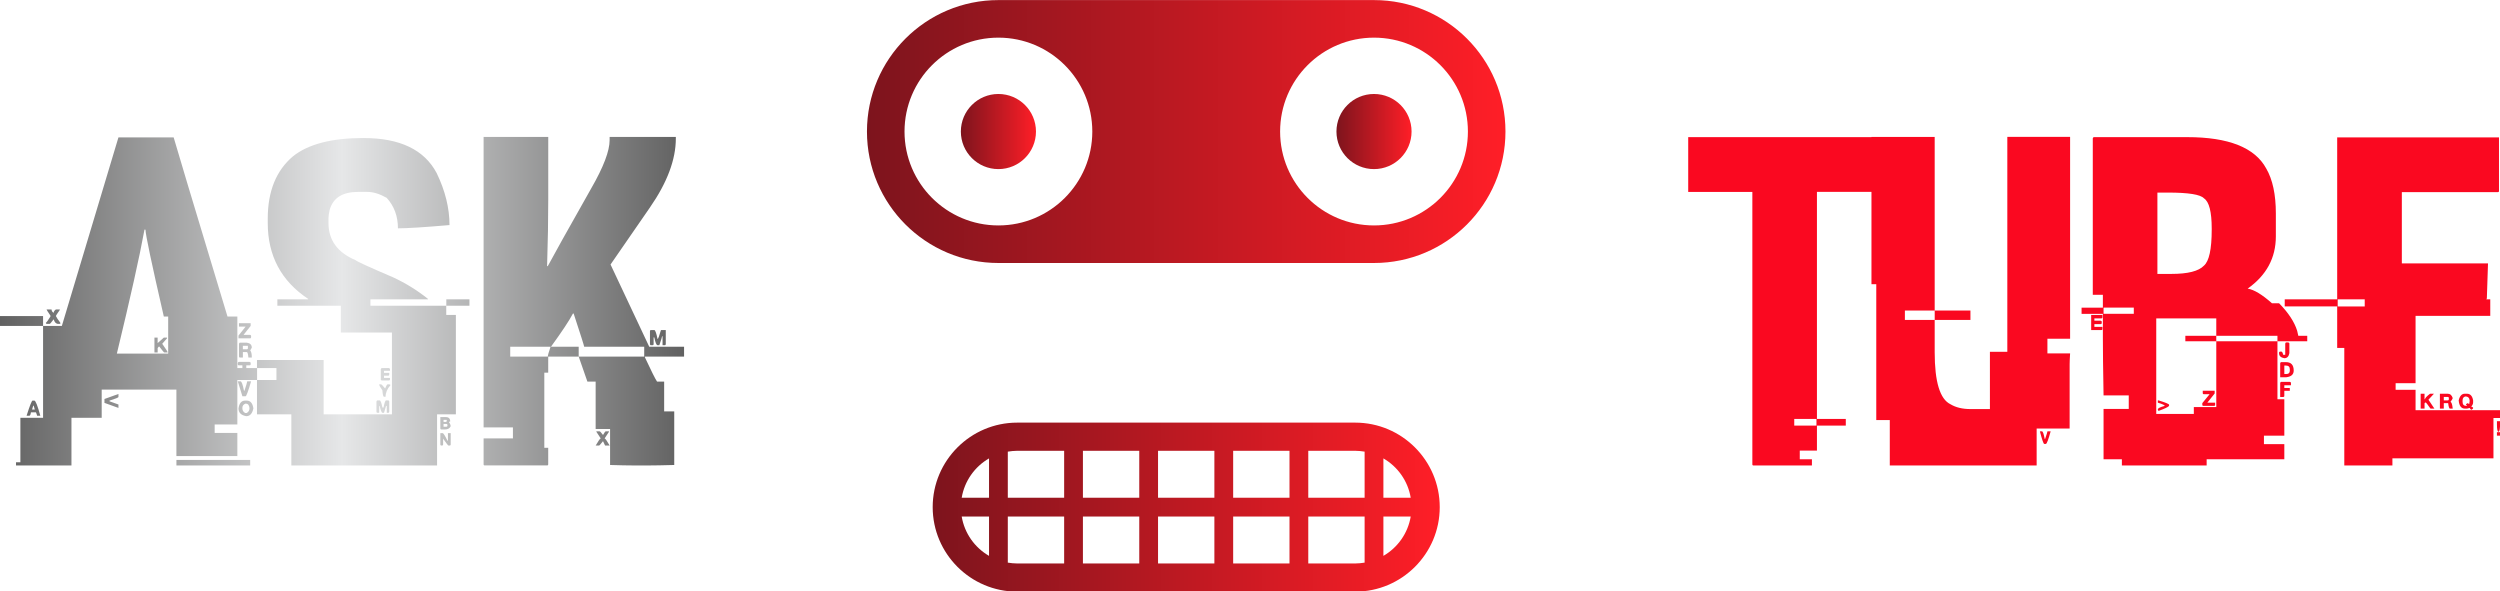 <svg width="502.45" height="118.842" viewBox="0 0 273.967 64.8" class="looka-1j8o68f">
    <defs id="SvgjsDefs6867">
        <linearGradient id="SvgjsLinearGradient6874">
            <stop id="SvgjsStop6875" stop-color="#616161" offset="0"></stop>
            <stop id="SvgjsStop6876" stop-color="#e6e7e8" offset="0.5"></stop>
            <stop id="SvgjsStop6877" stop-color="#616161" offset="1"></stop>
        </linearGradient>
        <linearGradient id="SvgjsLinearGradient6878">
            <stop id="SvgjsStop6879" stop-color="#7d141d" offset="0"></stop>
            <stop id="SvgjsStop6880" stop-color="#ff1e27" offset="1"></stop>
        </linearGradient>
    </defs>
    <g id="SvgjsG6868" featurekey="nameLeftFeature-0"
       transform="matrix(2.571,0,0,2.571,1.632,-0.413)"
       fill="url(#SvgjsLinearGradient6874)">
        <path d="M4.414 6.016 l2.353 0 c0.033 0.137 0.798 2.682 2.295 7.637 l0.42 0 l0 4.6 l-0.967 0 l0 0.361 l0.967 0 l0 0.986 l-2.598 0 l0 -2.832 l-3.184 0 l0 1.201 l-1.289 0 l0 2.031 l-2.363 0 l0 -0.137 l0.186 0 l0 -1.895 l0.967 0 l0 -3.916 l0.801 0 z M5.518 9.951 l0 0.029 c-0.202 1.107 -0.592 2.858 -1.172 5.254 l2.188 0 l0 -1.582 l-0.186 0 c-0.521 -2.266 -0.781 -3.499 -0.781 -3.701 l-0.049 0 z M1.348 13.35 l0.215 0 c0 0.059 0.029 0.107 0.088 0.146 c0.007 -0.059 0.039 -0.107 0.098 -0.146 l0.166 0 l0 0.02 c-0.111 0.156 -0.166 0.244 -0.166 0.264 c0.026 0.059 0.088 0.153 0.186 0.283 l0 0.049 l-0.088 0 c-0.091 0 -0.156 -0.065 -0.195 -0.195 c-0.098 0.13 -0.153 0.195 -0.166 0.195 l-0.117 0 c-0.033 0 -0.049 -0.016 -0.049 -0.049 c0.02 0 0.085 -0.088 0.195 -0.264 l0 -0.039 c-0.111 -0.163 -0.166 -0.251 -0.166 -0.264 z M-0.635 13.633 l1.836 0 l0 0.42 l-1.836 0 l0 -0.42 z M9.551 13.936 l0.498 -0 l0 0.117 l-0.303 0.381 l0.283 0 c0.026 0.007 0.039 0.023 0.039 0.049 l0 0.049 c0 0.033 -0.013 0.049 -0.039 0.049 l-0.498 0 l0 -0.117 l0.303 -0.381 l-0.283 0 l0 -0.146 z M5.947 14.551 l0.137 -0 l0 0.234 l0.264 -0.234 l0.137 0 l0 0.029 l-0.205 0.234 c0.156 0.221 0.234 0.345 0.234 0.371 l-0.146 0 c-0.013 0 -0.085 -0.085 -0.215 -0.254 c-0.02 0 -0.042 0.023 -0.068 0.068 l0 0.186 l-0.137 0 l0 -0.635 z M9.6 14.766 l0.283 0 c0.143 0.02 0.215 0.091 0.215 0.215 l-0.068 0.117 c0.046 0.052 0.068 0.146 0.068 0.283 l0 0.02 l-0.146 0 c-0.013 -0.156 -0.036 -0.234 -0.068 -0.234 l-0.166 0 l0 0.234 l-0.117 0 c-0.033 0 -0.049 -0.016 -0.049 -0.049 l0 -0.537 c0.007 -0.033 0.023 -0.049 0.049 -0.049 z M9.717 14.902 l0 0.146 l0.166 0 c0.033 0 0.049 -0.016 0.049 -0.049 l0 -0.098 l-0.215 0 z M9.551 15.586 l0.449 -0 c0.033 0.007 0.049 0.023 0.049 0.049 l0 0.049 c0 0.033 -0.016 0.049 -0.049 0.049 l-0.137 0 l0 0.498 l-0.166 0 l0 -0.498 l-0.146 0 c-0.033 0 -0.049 -0.016 -0.049 -0.049 l0 -0.049 c0.007 -0.033 0.023 -0.049 0.049 -0.049 z M9.502 16.416 l0.117 0 c0.046 0 0.094 0.133 0.146 0.4 l0.02 0 c0.078 -0.234 0.117 -0.368 0.117 -0.4 l0.166 0 c-0.124 0.423 -0.202 0.635 -0.234 0.635 l-0.137 0 z M4.414 16.953 l0 0.127 c0 0.026 -0.127 0.078 -0.381 0.156 l0 0.029 l0.381 0.137 l0 0.146 l-0.596 -0.215 l0 -0.166 z M0.752 17.236 l0.078 0 c0.052 0 0.137 0.215 0.254 0.645 l-0.137 0 c0 -0.013 -0.016 -0.062 -0.049 -0.146 l-0.215 0 c-0.013 0.098 -0.036 0.146 -0.068 0.146 l-0.117 0 c0.137 -0.43 0.221 -0.645 0.254 -0.645 z M9.815 17.236 l0.068 0 c0.156 0 0.251 0.111 0.283 0.332 c-0.046 0.221 -0.146 0.332 -0.303 0.332 c-0.221 -0.039 -0.332 -0.15 -0.332 -0.332 c0.033 -0.221 0.127 -0.332 0.283 -0.332 z M9.697 17.549 l0 0.02 c0 0.085 0.039 0.15 0.117 0.195 l0.068 0 c0.078 -0.046 0.117 -0.111 0.117 -0.195 l0 -0.02 c-0.013 -0.124 -0.068 -0.186 -0.166 -0.186 c-0.091 0.033 -0.137 0.094 -0.137 0.186 z M0.781 17.451 c-0.033 0.104 -0.049 0.16 -0.049 0.166 l0.117 0 l-0.049 -0.166 l-0.02 0 z M6.885 19.766 l3.144 0 l0 0.234 l-3.144 0 l0 -0.234 z M14.863 6.045 c1.55 0 2.588 0.498 3.115 1.494 c0.365 0.755 0.547 1.494 0.547 2.217 l-0.02 0 c-1.061 0.091 -1.787 0.137 -2.178 0.137 c0 -0.514 -0.16 -0.947 -0.479 -1.299 c-0.299 -0.169 -0.576 -0.254 -0.83 -0.254 l-0.391 0 c-0.664 0 -1.068 0.257 -1.211 0.771 c-0.033 0.15 -0.049 0.267 -0.049 0.352 l0 0.205 c0 0.729 0.384 1.256 1.152 1.582 c0.065 0.059 0.599 0.303 1.602 0.732 c0.534 0.247 1.029 0.553 1.484 0.918 l0 0.02 l-2.451 0 l0 0.273 l3.232 0 l0 0.391 l0.41 0 l0 4.238 l-0.801 0 l0 2.178 l-6.211 0 l0 -2.178 l-1.465 0 l0 -1.465 l0.83 0 l0 -0.508 l-0.83 0 l0 -0.342 l2.842 0 l0 2.314 l2.91 0 l0 -3.486 l-2.178 0 l0 -1.143 l-2.705 0 l0 -0.273 l1.309 0 l0 -0.02 c-1.146 -0.762 -1.719 -1.839 -1.719 -3.232 l0 -0.186 c0 -1.165 0.358 -2.051 1.074 -2.656 c0.651 -0.521 1.654 -0.781 3.008 -0.781 z M18.389 12.92 l0.986 0 l0 0.273 l-0.986 0 l0 -0.273 z M9.385 15.85 l0.938 0 l0 0.508 l-0.938 0 l0 -0.508 z M15.645 15.85 l0.293 -0 c0.033 0.007 0.049 0.023 0.049 0.049 l0 0.068 l-0.254 0 l0 0.088 l0.225 0 l0 0.068 c0 0.033 -0.013 0.049 -0.039 0.049 l-0.186 0 l0 0.098 l0.254 0 l0 0.068 c0 0.026 -0.016 0.039 -0.049 0.039 l-0.293 0 c-0.033 0 -0.049 -0.013 -0.049 -0.039 l0 -0.439 c0.007 -0.033 0.023 -0.049 0.049 -0.049 z M15.527 16.543 l0.088 0 c0.013 0 0.068 0.059 0.166 0.176 c0.046 -0.117 0.081 -0.176 0.107 -0.176 l0.068 0 c0.033 0 0.049 0.013 0.049 0.039 c-0.137 0.156 -0.205 0.319 -0.205 0.488 l-0.068 0 c-0.033 0 -0.055 -0.091 -0.068 -0.273 c-0.091 -0.124 -0.137 -0.208 -0.137 -0.254 z M15.459 17.227 l0.088 -0 c0.039 0 0.078 0.101 0.117 0.303 l0.049 0 c0.039 -0.202 0.075 -0.303 0.107 -0.303 l0.098 0 c0.026 0.007 0.039 0.023 0.039 0.049 l0 0.43 c0 0.033 -0.013 0.049 -0.039 0.049 l-0.068 0 l0 -0.293 l-0.029 0 l-0.088 0.293 l-0.068 0 c-0.033 0 -0.072 -0.098 -0.117 -0.293 l-0.02 0 l0 0.293 l-0.068 0 c-0.033 0 -0.049 -0.016 -0.049 -0.049 l0 -0.43 c0.007 -0.033 0.023 -0.049 0.049 -0.049 z M18.135 17.939 l0.234 0 c0.124 0 0.186 0.062 0.186 0.186 c-0.033 0 -0.049 0.013 -0.049 0.039 c0.046 0.059 0.068 0.114 0.068 0.166 c-0.039 0.091 -0.124 0.137 -0.254 0.137 l-0.137 0 c-0.033 0 -0.049 -0.016 -0.049 -0.049 l0 -0.479 z M18.271 18.057 l0 0.088 l0.098 0 c0.026 0 0.039 -0.016 0.039 -0.049 l0 -0.039 l-0.137 0 z M18.271 18.232 l0 0.117 l0.117 0 c0.033 0 0.049 -0.016 0.049 -0.049 l0 -0.02 c0 -0.033 -0.016 -0.049 -0.049 -0.049 l-0.117 0 z M18.135 18.623 l0.098 0 c0.033 0 0.101 0.107 0.205 0.322 l0.02 0 l0 -0.322 l0.117 0 l0 0.479 c0 0.033 -0.016 0.049 -0.049 0.049 l-0.049 0 c-0.013 0 -0.088 -0.098 -0.225 -0.293 l0 0.244 c0 0.033 -0.016 0.049 -0.049 0.049 l-0.02 0 c-0.033 0 -0.049 -0.016 -0.049 -0.049 l0 -0.479 z M19.98 5.996 l2.754 -0 l0 2.637 c0 0.879 -0.016 1.826 -0.049 2.842 l0 0.029 l0.029 0 c0.228 -0.43 0.846 -1.536 1.855 -3.32 c0.521 -0.905 0.781 -1.589 0.781 -2.051 l0 -0.137 l2.822 0 l0 0.068 c0 0.898 -0.368 1.878 -1.103 2.939 l-1.68 2.432 l1.65 3.506 l1.484 0 l0 0.42 l-1.67 0 l0 0.029 c0.267 0.573 0.439 0.918 0.518 1.035 l0.303 0 l0 1.27 l0.43 0 l0 2.285 c-0.482 0.013 -0.837 0.02 -1.065 0.02 l-0.684 0 c-0.241 0 -0.57 -0.007 -0.986 -0.02 l0 -1.533 l-0.615 0 l0 -2.022 l-0.352 0 l-0.371 -1.065 l2.793 0 l0 -0.42 l-2.559 0 c0 -0.033 -0.15 -0.505 -0.449 -1.416 l-0.029 0 c-0.156 0.299 -0.469 0.771 -0.938 1.416 l1.182 0 l0 0.42 l-1.299 0 l0 0.684 l-0.166 0 l0 3.203 l0.166 0 l0 0.703 c0 0.033 -0.016 0.049 -0.049 0.049 l-2.656 0 c-0.033 0 -0.049 -0.016 -0.049 -0.049 l0 -1.103 l1.25 0 l0 -0.469 l-1.25 0 l0 -12.383 z M27.109 14.229 l0.146 0 c0.039 0 0.085 0.127 0.137 0.381 c0.026 0 0.075 -0.127 0.146 -0.381 l0.205 0 l0 0.596 c0 0.033 -0.013 0.049 -0.039 0.049 l-0.098 0 l0 -0.381 l-0.02 0 c0 0.026 -0.039 0.153 -0.117 0.381 l-0.078 0 c-0.046 0 -0.091 -0.111 -0.137 -0.332 l-0.029 0 l0 0.283 c0 0.033 -0.013 0.049 -0.039 0.049 l-0.078 0 c-0.026 0 -0.039 -0.016 -0.039 -0.049 l0 -0.547 c0 -0.033 0.013 -0.049 0.039 -0.049 z M21.113 14.941 l0 0.42 l1.602 0 c0 -0.052 0.039 -0.192 0.117 -0.42 l-1.719 0 z M24.785 18.545 l0.137 0 c0.02 0 0.068 0.052 0.146 0.156 c0.059 -0.104 0.098 -0.156 0.117 -0.156 l0.137 0 l0 0.02 l-0.186 0.283 c0.033 0.007 0.104 0.107 0.215 0.303 l-0.195 0 l-0.088 -0.186 c-0.098 0.124 -0.153 0.186 -0.166 0.186 l-0.146 0 c0.111 -0.195 0.182 -0.296 0.215 -0.303 l-0.186 -0.283 l0 -0.02 z"></path>
    </g>
    <g id="SvgjsG6869" featurekey="inlineSymbolFeature-0"
       transform="matrix(1.029,0,0,1.029,78.543,-21.6)"
       fill="url(#SvgjsLinearGradient6878)">
        <g xmlns="http://www.w3.org/2000/svg">
            <circle cx="30" cy="35" r="4"></circle>
            <path d="M70,21H30c-7.73,0-14,6.27-14,14s6.27,14,14,14h40c7.73,0,14-6.27,14-14S77.73,21,70,21z M30,45c-5.52,0-10-4.48-10-10   s4.48-10,10-10s10,4.48,10,10S35.52,45,30,45z M70,45c-5.52,0-10-4.48-10-10s4.48-10,10-10s10,4.48,10,10S75.52,45,70,45z"></path>
            <circle cx="70" cy="35" r="4"></circle>
            <path d="M68,66H32c-4.96,0-9,4.04-9,9s4.04,9,9,9h36c4.96,0,9-4.04,9-9S72.96,66,68,66z M29,80.19c-1.52-0.88-2.61-2.4-2.91-4.19   H29V80.19z M29,74h-2.91c0.3-1.79,1.39-3.31,2.91-4.19V74z M37,81h-5c-0.34,0-0.67-0.04-1-0.09V76h6V81z M37,74h-6v-4.91   c0.33-0.05,0.66-0.09,1-0.09h5V74z M45,81h-6v-5h6V81z M45,74h-6v-5h6V74z M53,81h-6v-5h6V81z M53,74h-6v-5h6V74z M61,81h-6v-5h6   V81z M61,74h-6v-5h6V74z M69,80.91C68.67,80.96,68.34,81,68,81h-5v-5h6V80.91z M69,74h-6v-5h5c0.34,0,0.67,0.04,1,0.09V74z    M71,80.19V76h2.91C73.61,77.79,72.52,79.31,71,80.19z M71,74v-4.19c1.52,0.88,2.61,2.4,2.91,4.19H71z"></path>
        </g>
    </g>
    <g id="SvgjsG6870" featurekey="nameRightFeature-0"
       transform="matrix(2.571,0,0,2.571,173.302,-0.413)"
       fill="#fa0820">
        <path d="M4.551 6.006 l8.203 0 l0 2.334 l-2.715 0 l0 9.678 l1.23 0 l0 0.283 l-1.23 0 l0 1.065 l-0.732 0 l0 0.371 l0.518 0 l0 0.264 l-2.49 0 c-0.033 0 -0.049 -0.016 -0.049 -0.049 l0 -11.611 l-2.734 0 l0 -2.334 z M9.072 18.018 l0 0.283 l0.947 0 l0 -0.283 l-0.947 0 z M12.363 5.996 l2.695 0 l0 7.402 l-1.27 0 l0 0.4 l1.27 0 l0 1.377 c0 1.263 0.225 2.002 0.674 2.217 c0.228 0.137 0.511 0.205 0.85 0.205 l0.83 0 l0 -2.441 l0.742 0 l0 -9.16 l2.676 0 l0 8.604 l-0.967 0 l0 0.625 l0.967 0 c-0.013 0.208 -0.02 0.361 -0.02 0.459 l0 2.744 l-1.406 0 l0 1.572 l-6.26 0 l0 -1.934 l-0.576 0 l0 -5.791 l-0.205 0 l0 -6.279 z M15.059 13.398 l1.523 0 l0 0.4 l-1.523 0 l0 -0.4 z M19.541 18.545 l0.088 0 c0.039 0 0.078 0.107 0.117 0.322 l0.02 0 c0.065 -0.189 0.098 -0.296 0.098 -0.322 l0.137 0 c-0.098 0.358 -0.166 0.537 -0.205 0.537 l-0.068 0 c-0.033 0 -0.094 -0.179 -0.186 -0.537 z M21.846 6.006 l3.975 0 c1.764 0 2.887 0.446 3.369 1.338 c0.273 0.469 0.41 1.107 0.41 1.914 l0 0.977 c0 0.918 -0.4 1.66 -1.201 2.227 c0.273 0.046 0.618 0.254 1.035 0.625 l0.303 0 c0.397 0.404 0.654 0.794 0.771 1.172 c0.033 0.13 0.049 0.202 0.049 0.215 l0.381 0 l0 0.234 l-1.27 0 l0 -0.234 l-2.607 0 l0 -0.742 l-2.559 0 l0 4.072 l1.602 0 l0 -0.293 l0.957 0 l0 -2.803 l2.607 0 l0 2.471 l0.293 0 l0 1.553 l-0.869 0 l0 0.361 l0.869 0 l0 0.645 l-3.311 0 l0 0.264 l-3.613 0 l0 -0.264 l-0.781 0 l0 -2.148 l1.074 0 l0 -0.576 l-1.074 0 c-0.02 -1.094 -0.029 -1.907 -0.029 -2.441 l0 -1.035 l-0.908 0 l0 -0.264 l0.908 0 l0 -0.547 l-0.43 0 l0 -6.67 c0.007 -0.033 0.023 -0.049 0.049 -0.049 z M24.551 8.369 l-0 3.467 l0.596 0 c0.703 0 1.165 -0.117 1.387 -0.352 c0.221 -0.189 0.332 -0.7 0.332 -1.533 l0 -0.049 c0 -0.716 -0.111 -1.146 -0.332 -1.289 c-0.15 -0.163 -0.661 -0.244 -1.533 -0.244 l-0.449 0 z M22.256 13.271 l0 0.264 l1.289 0 l0 -0.264 l-1.289 0 z M21.728 13.584 l0.479 -0 l0 0.098 c0 0.033 -0.016 0.049 -0.049 0.049 l-0.293 0 l0 0.098 l0.264 0 c0.033 0.007 0.049 0.023 0.049 0.049 l0 0.049 c0 0.033 -0.016 0.049 -0.049 0.049 l-0.264 0 l0 0.117 l0.342 0 l0 0.098 c0 0.026 -0.016 0.039 -0.049 0.039 l-0.43 0 l0 -0.645 z M25.742 14.473 l1.318 0 l0 0.234 l-1.318 0 l0 -0.234 z M30.049 14.756 l0.078 -0 c0.033 0.007 0.049 0.023 0.049 0.049 l0 0.41 c-0.026 0.143 -0.098 0.215 -0.215 0.215 c-0.15 -0.026 -0.225 -0.098 -0.225 -0.215 l0 -0.029 c0.007 -0.026 0.023 -0.039 0.049 -0.039 l0.049 0 c0.033 0 0.059 0.046 0.078 0.137 l0.088 0 l0 -0.479 c0.007 -0.033 0.023 -0.049 0.049 -0.049 z M29.834 15.596 l0.195 -0 c0.221 0 0.332 0.12 0.332 0.361 c0 0.163 -0.104 0.257 -0.312 0.283 l-0.264 0 l0 -0.596 c0.007 -0.033 0.023 -0.049 0.049 -0.049 z M29.961 15.742 l0 0.361 l0.088 0 c0.098 0 0.146 -0.049 0.146 -0.146 l0 -0.049 c0 -0.111 -0.055 -0.166 -0.166 -0.166 l-0.068 0 z M29.834 16.436 l0.361 -0 c0.033 0.007 0.049 0.023 0.049 0.049 l0 0.098 l-0.283 0 l0 0.117 l0.234 0 l0 0.117 l-0.234 0 l0 0.215 c0 0.033 -0.016 0.049 -0.049 0.049 l-0.127 0 l0 -0.596 c0.007 -0.033 0.023 -0.049 0.049 -0.049 z M26.484 16.816 l0.508 0 l0 0.117 l-0.312 0.391 l0.332 0 l0 0.088 c0 0.033 -0.016 0.049 -0.049 0.049 l-0.449 0 c-0.033 0 -0.049 -0.016 -0.049 -0.049 l0 -0.068 l0.312 -0.381 l-0.244 0 c-0.033 0 -0.049 -0.016 -0.049 -0.049 l0 -0.098 z M24.57 17.227 l0.029 0 c0.299 0.091 0.449 0.153 0.449 0.186 l0 0.049 c-0.033 0.046 -0.182 0.117 -0.449 0.215 l-0.029 -0.049 l0 -0.02 c0 -0.046 0.098 -0.094 0.293 -0.146 c0 -0.033 -0.098 -0.078 -0.293 -0.137 l0 -0.098 z M32.217 6.016 l6.894 0 l0 2.285 c0 0.033 -0.016 0.049 -0.049 0.049 l-4.092 0 l0 3.037 l3.672 0 l0 0.02 c0 0.091 -0.016 0.586 -0.049 1.484 c-0.013 0 -0.02 0.01 -0.02 0.029 l0.166 0 l0 0.703 l-3.184 0 l0 2.871 l-0.85 0 l0 0.283 l0.85 0 l0 0.869 l3.603 0 l0 0.332 l-0.283 0 l0 1.719 l-4.307 0 l0 0.303 l-2.051 0 l0 -5.01 l-0.303 0 l0 -1.768 l-2.236 0 l0 -0.303 l2.236 0 l0 -6.904 z M32.236 12.92 l0 0.303 l1.152 0 l0 -0.303 l-1.152 0 z M35.771 16.943 l0.166 -0 l0 0.234 l0.02 0 c0 -0.046 0.072 -0.124 0.215 -0.234 l0.166 0 l-0.234 0.254 l0.254 0.381 l-0.166 0 c-0.124 -0.176 -0.192 -0.264 -0.205 -0.264 c-0.033 0.007 -0.049 0.023 -0.049 0.049 l0 0.215 l-0.166 0 l0 -0.635 z M36.592 16.943 l0.332 0 c0.104 0 0.176 0.062 0.215 0.186 c0 0.02 -0.033 0.075 -0.098 0.166 c0.046 0 0.078 0.094 0.098 0.283 l-0.117 0 c-0.033 0 -0.059 -0.078 -0.078 -0.234 l-0.186 0 l0 0.234 l-0.166 0 l0 -0.635 z M37.656 16.943 l0.088 -0 c0.143 0 0.231 0.094 0.264 0.283 l0 0.088 c0 0.052 -0.023 0.107 -0.068 0.166 l0 0.029 c0.046 0 0.068 0.013 0.068 0.039 s-0.023 0.052 -0.068 0.078 c-0.026 0 -0.052 -0.026 -0.078 -0.078 l-0.117 0.029 l-0.088 0 c-0.156 0 -0.244 -0.117 -0.264 -0.352 c0.046 -0.189 0.133 -0.283 0.264 -0.283 z M37.559 17.227 l0 0.068 c0 0.111 0.055 0.166 0.166 0.166 l0.02 0 l0 -0.029 l-0.039 0 l0 -0.02 c0 -0.026 0.023 -0.049 0.068 -0.068 l0.068 0.039 c0 -0.007 0.007 -0.052 0.02 -0.137 c-0.007 -0.124 -0.068 -0.186 -0.186 -0.186 c-0.078 0.02 -0.117 0.075 -0.117 0.166 z M36.758 17.08 l0 0.146 l0.166 0 c0.033 0 0.049 -0.016 0.049 -0.049 l0 -0.049 c0 -0.033 -0.016 -0.049 -0.049 -0.049 l-0.166 0 z M39.023 18.115 l0.137 0 l0 0.029 c0 0.28 -0.023 0.42 -0.068 0.42 s-0.068 -0.101 -0.068 -0.303 l0 -0.146 z M39.023 18.584 l0.137 0 l0 0.146 l-0.137 0 l0 -0.146 z"></path>
    </g>
</svg>